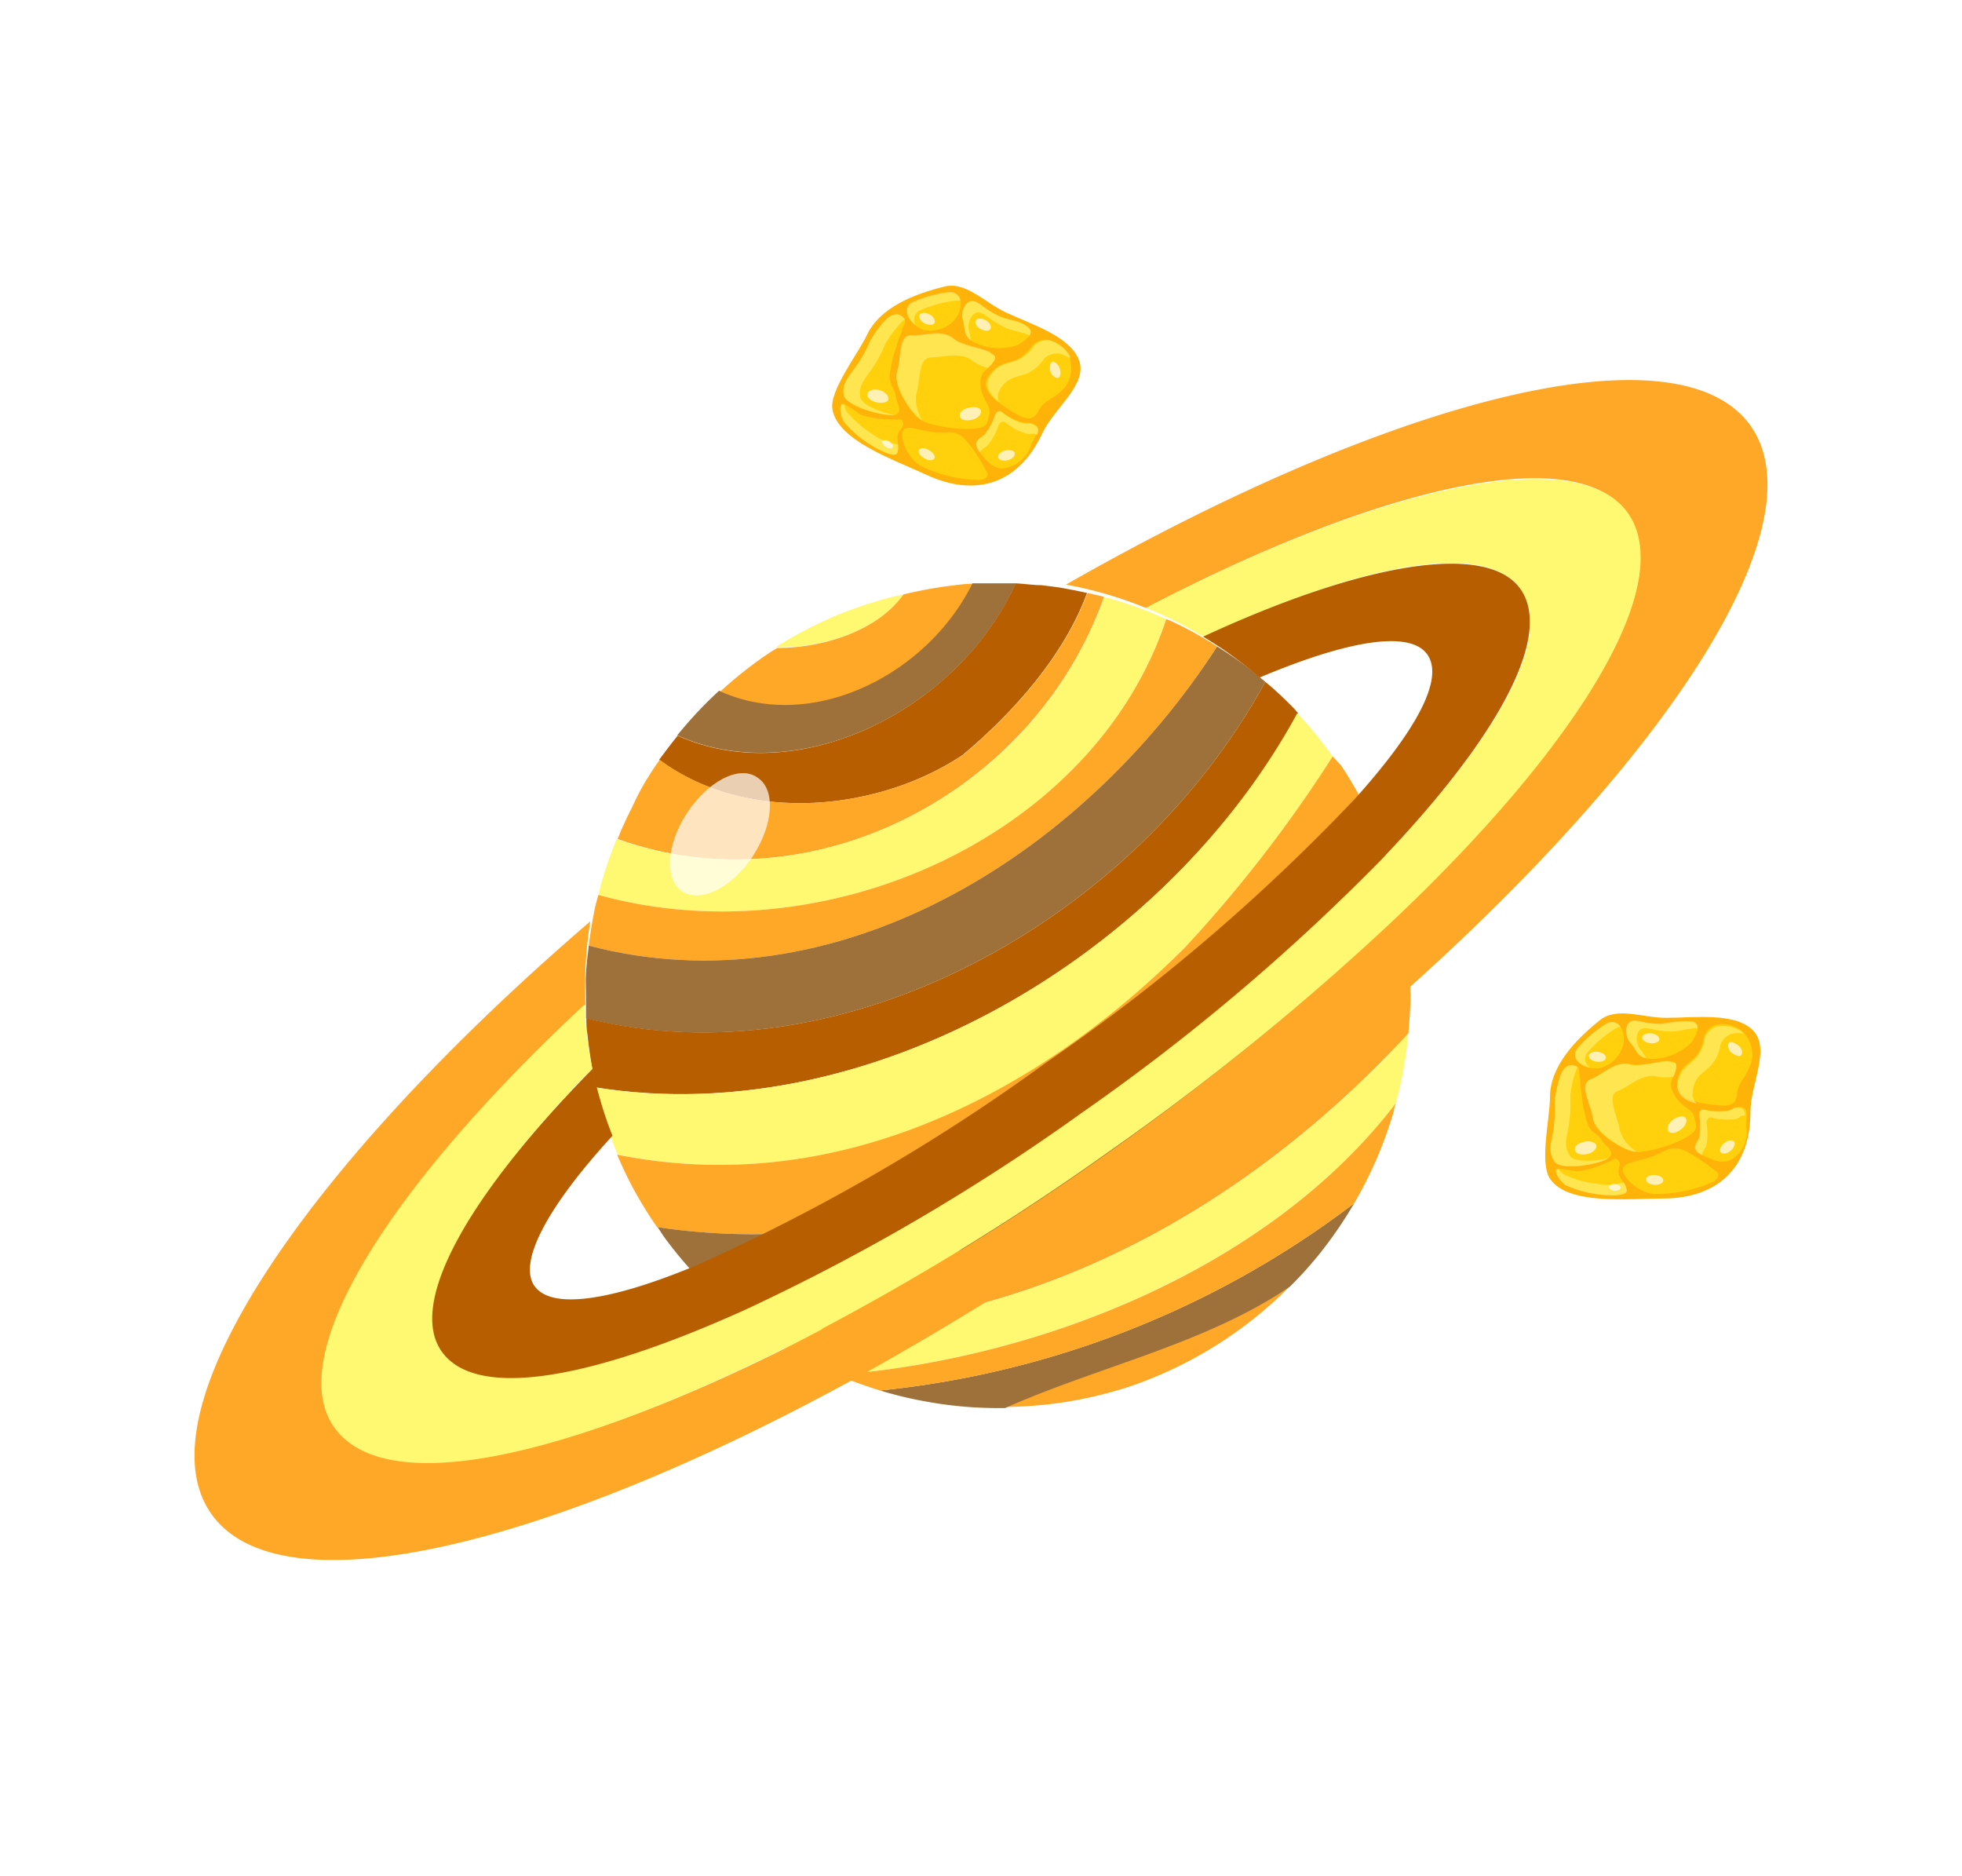 <svg xmlns="http://www.w3.org/2000/svg" xmlns:xlink="http://www.w3.org/1999/xlink" viewBox="0 0 106 101.33"><defs><style>.cls-1{mask:url(#mask);filter:url(#luminosity-noclip-2);}.cls-2{mix-blend-mode:multiply;fill:url(#linear-gradient);}.cls-3{fill:#fff871;}.cls-4{fill:#ffa727;}.cls-5{fill:#9e713b;}.cls-6{fill:#b75f00;}.cls-7{mask:url(#mask-2);}.cls-8{fill:url(#linear-gradient-2);}.cls-9{fill:#fff;opacity:0.7;}.cls-10,.cls-14{fill:#fffa94;}.cls-10,.cls-13{opacity:0.5;}.cls-11{fill:#ffb208;}.cls-12{fill:#ffd00b;}.cls-15{filter:url(#luminosity-noclip);}</style><filter id="luminosity-noclip" x="32.52" y="-7891" width="43.67" height="32766" filterUnits="userSpaceOnUse" color-interpolation-filters="sRGB"><feFlood flood-color="#fff" result="bg"/><feBlend in="SourceGraphic" in2="bg"/></filter><mask id="mask" x="32.52" y="-7891" width="43.67" height="32766" maskUnits="userSpaceOnUse"><g class="cls-15"/></mask><linearGradient id="linear-gradient" x1="41.64" y1="44.22" x2="79.32" y2="73.54" gradientUnits="userSpaceOnUse"><stop offset="0"/><stop offset="0.12" stop-color="#030303"/><stop offset="0.23" stop-color="#0e0e0e"/><stop offset="0.33" stop-color="#202020"/><stop offset="0.43" stop-color="#393939"/><stop offset="0.53" stop-color="#5a5a5a"/><stop offset="0.61" stop-color="#7a7a7a"/><stop offset="1" stop-color="#fff"/></linearGradient><filter id="luminosity-noclip-2" x="32.52" y="32.38" width="43.67" height="43.67" filterUnits="userSpaceOnUse" color-interpolation-filters="sRGB"><feFlood flood-color="#fff" result="bg"/><feBlend in="SourceGraphic" in2="bg"/></filter><mask id="mask-2" x="32.52" y="32.38" width="43.67" height="43.67" maskUnits="userSpaceOnUse"><g class="cls-1"><path class="cls-2" d="M60.17,32.38A22.28,22.28,0,0,1,32.52,60,22.29,22.29,0,1,0,60.17,32.38Z"/></g></mask><linearGradient id="linear-gradient-2" x1="41.64" y1="44.22" x2="79.32" y2="73.54" gradientUnits="userSpaceOnUse"><stop offset="0"/><stop offset="0.57"/><stop offset="0.61"/><stop offset="1" stop-color="#404040"/></linearGradient></defs><g id="Layer_2" data-name="Layer 2"><path class="cls-3" d="M48.81,32.11l-.64.14a24.44,24.44,0,0,0-3,1c-.56.24-1.12.5-1.67.79s-1.07.59-1.59.92C44.47,35,47.42,34.08,48.81,32.11Z"/><path class="cls-4" d="M52.57,31.53c-.46,0-.93.08-1.38.13a23.25,23.25,0,0,0-2.38.45C47.42,34.08,44.47,35,42,35l-.35.21a21.81,21.81,0,0,0-2.73,2.14C43.87,39.64,50.13,36.48,52.57,31.53Z"/><path class="cls-5" d="M54.88,31.51l-1,0c-.45,0-.9,0-1.34,0-2.44,4.95-8.7,8.11-13.69,5.8a22.32,22.32,0,0,0-2.26,2.41C43.15,42.68,51.82,38.32,54.88,31.51Z"/><path class="cls-6" d="M52,40.79c2.74-2.29,5.48-5.36,6.73-8.76-.48-.11-1-.21-1.46-.29l-1-.13c-.46,0-.93-.08-1.4-.1-3.06,6.81-11.73,11.17-18.26,8.23-.34.42-.67.86-1,1.3C40.49,44.64,47.6,43.73,52,40.79Z"/><path class="cls-4" d="M59.65,32.24c-.3-.07-.59-.15-.9-.21-1.25,3.4-4,6.47-6.73,8.76-4.42,2.94-11.53,3.85-16.38.25-.16.22-.32.45-.46.68-.38.58-.72,1.19-1,1.82-.22.43-.43.88-.63,1.33l-.18.45C43.82,49.08,55.87,42.89,59.65,32.24Z"/><path class="cls-3" d="M63,33.44a21.36,21.36,0,0,0-3.17-1.15l-.19,0C55.87,42.89,43.82,49.08,33.32,45.32a19.55,19.55,0,0,0-.76,2.15c-.09.28-.16.58-.23.87C44.53,51.73,59.11,45.21,63,33.44Z"/><path class="cls-4" d="M65.76,34.92a20.93,20.93,0,0,0-2.55-1.4l-.2-.08c-3.9,11.77-18.48,18.29-30.68,14.9-.06.21-.12.42-.17.63-.15.69-.26,1.4-.35,2.11C45,54.55,58.37,46.36,65.76,34.92Z"/><path class="cls-5" d="M68.36,36.83c-.44-.37-.88-.73-1.35-1.07s-.82-.57-1.25-.84C58.37,46.36,45,54.55,31.81,51.08c-.06.48-.12,1-.15,1.45s0,.83,0,1.24c0,.24,0,.47,0,.7s0,.36,0,.54C45.48,58.48,61.32,49.75,68.36,36.83Z"/><path class="cls-6" d="M70.13,38.52c-.07-.07-.12-.14-.18-.21-.51-.52-1-1-1.59-1.48C61.32,49.75,45.48,58.48,31.68,55c0,.3,0,.59.06.89.06.58.14,1.15.24,1.72.06.38.14.76.23,1.13C47,61.1,63,51.58,70.13,38.52Z"/><path class="cls-3" d="M72,40.86a22.66,22.66,0,0,0-1.91-2.34C63,51.58,47,61.1,32.21,58.75c.07.3.14.59.22.88a22,22,0,0,0,.87,2.56l.07.18C45.06,64.72,55.9,59.32,64,51.2A72.1,72.1,0,0,0,72,40.86Z"/><path class="cls-4" d="M75,46.51a22,22,0,0,0-1.14-2.74,24.39,24.39,0,0,0-1.41-2.43L72,40.86A72.1,72.1,0,0,1,64,51.2c-8.13,8.12-19,13.52-30.66,11.17.25.59.53,1.18.83,1.75a22.91,22.91,0,0,0,1.33,2.17C51.67,68.68,65.93,59.51,75,46.51Z"/><path class="cls-4" d="M76.19,53.58a21.68,21.68,0,0,0-.46-4.29c-.07-.35-.15-.69-.24-1C69.6,61.91,52.7,70.13,37.9,69.21c.37.39.76.77,1.16,1.13a20.6,20.6,0,0,0,1.87,1.48c13.74.51,26-6.08,35.16-16,.06-.68.11-1.36.11-2.06C76.2,53.71,76.19,53.64,76.19,53.58Z"/><path class="cls-3" d="M40.93,71.82c.29.22.58.43.88.63a22.05,22.05,0,0,0,2.9,1.6l.53.22c11.33-.91,23.51-6,30.17-14.66a22.3,22.3,0,0,0,.68-3.78C66.93,65.74,54.67,72.33,40.93,71.82Z"/><path class="cls-4" d="M61.11,74.87a22.34,22.34,0,0,0,8.58-5.39C65.16,72.57,59.38,73.78,54.3,76A22.21,22.21,0,0,0,61.11,74.87Z"/><path class="cls-5" d="M73.16,65A50.76,50.76,0,0,1,47.55,75.11a20.69,20.69,0,0,0,2.5.6,21.48,21.48,0,0,0,3.86.35l.39,0c5.08-2.26,10.86-3.47,15.39-6.56a21.09,21.09,0,0,0,1.67-1.86A22.62,22.62,0,0,0,73.16,65Z"/><path class="cls-4" d="M45.24,74.27a22.68,22.68,0,0,0,2.31.84A50.76,50.76,0,0,0,73.16,65a22.31,22.31,0,0,0,2.15-5c0-.13.07-.26.1-.4C68.75,68.3,56.57,73.36,45.24,74.27Z"/><path class="cls-5" d="M75.49,48.26c-.11-.43-.23-.87-.37-1.29-.05-.16-.11-.31-.17-.46-9,13-23.28,22.17-39.42,19.78l.33.5a21.56,21.56,0,0,0,1.4,1.73c.2.24.42.46.64.69C52.7,70.13,69.6,61.91,75.49,48.26Z"/><g class="cls-7"><path class="cls-8" d="M60.17,32.38A22.28,22.28,0,0,1,32.52,60,22.29,22.29,0,1,0,60.17,32.38Z"/></g><path class="cls-4" d="M57.59,31.58a21.61,21.61,0,0,1,4.32,1.26c12.83-6.69,23.29-9,26-5.13s-2.61,12.41-12.56,21.9A138.76,138.76,0,0,1,59.94,62.22a137.14,137.14,0,0,1-17,10.35c-12.27,6.21-22.17,8.3-24.84,4.52s2.95-13,13.53-22.82a22.54,22.54,0,0,1,.26-4.5C16.32,63.15,7.55,76.3,11.42,81.78c3.74,5.29,18.18,1.85,35.22-7.56a164.62,164.62,0,0,0,15.07-9.49,161.92,161.92,0,0,0,14-11C90.25,40.78,98.32,28.32,94.58,23,90.71,17.55,75.39,21.42,57.59,31.58Z"/><path class="cls-3" d="M61.91,32.84a20,20,0,0,1,2.3,1.08l.81.47c8.61-4,15.26-5.22,17.12-2.58s-1.29,8.13-7.53,14.64A113.77,113.77,0,0,1,58.44,60.11,113,113,0,0,1,40.17,70.78C32,74.49,25.66,75.54,23.86,73S25.36,64.5,32,57.71a9.32,9.32,0,0,1-.17-.92,21.53,21.53,0,0,1-.26-2.52C21,64.12,15.3,73.19,18.05,77.09s12.57,1.69,24.84-4.52a137.14,137.14,0,0,0,17-10.35A138.76,138.76,0,0,0,75.39,49.61c10-9.49,15.22-18.13,12.56-21.9S74.74,26.15,61.91,32.84Z"/><path class="cls-6" d="M65,34.39c.45.27.9.56,1.33.86.59.42,1.17.87,1.72,1.35,4.74-2,8.12-2.58,9.06-1.25s-.63,4.15-3.91,7.8A104.78,104.78,0,0,1,56.53,57.39a104.61,104.61,0,0,1-19,11c-4.52,1.87-7.73,2.37-8.65,1.08s.73-4.33,4.21-8.12a19.55,19.55,0,0,1-.7-2.08c-.15-.51-.27-1-.37-1.54C25.36,64.5,22,70.36,23.86,73s8.09,1.5,16.31-2.21A113,113,0,0,0,58.44,60.11,113.77,113.77,0,0,0,74.61,46.45c6.24-6.51,9.34-12.09,7.53-14.64S73.63,30.39,65,34.39Z"/><path class="cls-9" d="M40.92,42c1,.64.87,2.54-.25,4.25s-2.83,2.55-3.81,1.9-.86-2.54.26-4.24S39.94,41.3,40.92,42Z"/><path class="cls-10" d="M89.62,64A2.13,2.13,0,0,1,88,62.83c-.2.07-.31.15-.34.31-.07.35.75,1.25,1.65,1.34a7.56,7.56,0,0,0,3.26-.67c.22-.16.28-.29.25-.39A8,8,0,0,1,89.62,64Z"/><path class="cls-11" d="M94.57,60.06c0,3-1.76,4.68-4.75,4.68-1.87,0-5.11.37-6.08-1.07-.58-.86,0-3.29,0-4.41,0-1.7,1.45-3.15,2.68-4.14.93-.76,2.31-.14,3.6-.14,1.5,0,3.7-.31,4.68.67S94.57,58.57,94.57,60.06Z"/><path class="cls-12" d="M85.19,56.7c-.38.6.48,1.12,1.19,1a1.71,1.71,0,0,0,1.32-1.27c.14-.65-.18-1.49-.93-1.11A6.39,6.39,0,0,0,85.19,56.7Z"/><path class="cls-10" d="M85.73,56.9a6.39,6.39,0,0,1,1.58-1.36.67.67,0,0,1,.24-.08.55.55,0,0,0-.78-.16,6.63,6.63,0,0,0-1.58,1.36c-.3.48.16.89.71,1A.54.54,0,0,1,85.73,56.9Z"/><path class="cls-12" d="M88.15,55.18c-.35.1-.4.79-.06,1.17s.36.84,1.08.85a3.1,3.1,0,0,0,2.21-.88c.32-.5.57-1,0-1.12s-1.08.14-1.63.13C88.8,55.32,88.5,55.08,88.15,55.18Z"/><path class="cls-10" d="M88.65,56.73c-.33-.39-.28-1.06.07-1.16s.64.13,1.59.15c.48,0,.91-.2,1.41-.17,0-.19-.06-.33-.33-.39a8,8,0,0,0-1.63.14c-1,0-1.26-.25-1.61-.15s-.4.78-.06,1.17.35.73.85.83A2.86,2.86,0,0,0,88.65,56.73Z"/><path class="cls-12" d="M92.06,56a1,1,0,0,1,.62-.64,1.74,1.74,0,0,1,1.39.29,1.72,1.72,0,0,1,.55,1.75c-.28.76-.6,1-.72,1.42s.07,1-1.05.89-2.32-.32-2.24-1.19.57-1,1-1.45A2.13,2.13,0,0,0,92.06,56Z"/><path class="cls-10" d="M91.45,59c.08-.87.56-1,1-1.46a2.06,2.06,0,0,0,.49-1.07,1,1,0,0,1,.62-.63,1.75,1.75,0,0,1,.65,0l-.1-.1a1.74,1.74,0,0,0-1.39-.28,1,1,0,0,0-.62.63,2.1,2.1,0,0,1-.48,1.07c-.4.42-.89.59-1,1.46,0,.55.42.84,1.06,1A.68.68,0,0,1,91.45,59Z"/><path class="cls-12" d="M88.1,57.49c.52.14,1.74-.24,2.06-.17s.47,0,.38.45-.37.59-.21,1.09a2,2,0,0,0,.83,1c.27.2.42.34.47,1s-2.69,1.5-3.38,1.35-2.09-1-2.19-1.8-.75-1.86-.11-2.11S87.28,57.25,88.1,57.49Z"/><path class="cls-10" d="M87.51,61.05c-.1-.76-.75-1.87-.11-2.11s1.33-1,2.15-.78a2.53,2.53,0,0,0,.86,0,1.6,1.6,0,0,0,.13-.37c.09-.43-.06-.38-.38-.45s-1.54.31-2.06.17c-.82-.24-1.45.51-2.15.78s0,1.36.11,2.11,1.51,1.65,2.19,1.8l.17,0A2.11,2.11,0,0,1,87.51,61.05Z"/><path class="cls-12" d="M92.06,59.93s-.25,0-.21.33a3.44,3.44,0,0,1,0,1.15c-.1.34-.54.64.16,1s1.22.48,1.67.13a1.73,1.73,0,0,0,.69-1.52c-.1-.52.2-1.17-.3-1.22s-.25.15-.84.2A3.42,3.42,0,0,1,92.06,59.93Z"/><path class="cls-10" d="M92.2,61.84a3.51,3.51,0,0,0,0-1.16c0-.31.21-.33.21-.33a3.27,3.27,0,0,0,1.12.12c.54,0,.37-.22.74-.21,0-.23-.06-.39-.3-.42-.5-.05-.25.15-.84.2a3.42,3.42,0,0,1-1.12-.11s-.25,0-.21.33a3.44,3.44,0,0,1,0,1.15c-.1.34-.54.64.16,1h0C91.94,62.24,92.13,62.05,92.2,61.84Z"/><path class="cls-12" d="M89.07,62.53c.92-.26,1.07-.75,2-.36a9.17,9.17,0,0,1,1.51,1c.27.17.43.34,0,.66a7.52,7.52,0,0,1-3.25.66c-.91-.08-1.72-1-1.66-1.33S88.15,62.8,89.07,62.53Z"/><path class="cls-12" d="M84.29,58.14s.2-.67.67-.6.32.3.39.65,0,.3.1.93a7.09,7.09,0,0,0,.35,1.64c.18.44.6.55.73.82s1,.75.17,1.09-2.42.48-2.71.08-.27-.75-.11-1.44A7.61,7.61,0,0,0,84,59.53,6.26,6.26,0,0,1,84.29,58.14Z"/><path class="cls-10" d="M84.84,62.46c-.29-.4-.27-.75-.12-1.44a7.62,7.62,0,0,0,.12-1.78,5.72,5.72,0,0,1,.3-1.39,1.23,1.23,0,0,1,.09-.21.46.46,0,0,0-.27-.1c-.47-.07-.67.6-.67.6a6.26,6.26,0,0,0-.3,1.39,7.61,7.61,0,0,1-.11,1.78c-.16.69-.17,1,.11,1.44s1.86.25,2.71-.08l.2-.1C86.06,62.75,85.06,62.77,84.84,62.46Z"/><path class="cls-12" d="M84.56,64a5.87,5.87,0,0,0,1.77.5c.4.06,1.61.15,1.54-.23s-.19-.37-.37-.74.15-.62-.07-.85-.21,0-.66.13a4.89,4.89,0,0,1-1.57.46c-.44-.07-.61-.1-1-.14S84.27,63.83,84.56,64Z"/><g class="cls-13"><path class="cls-14" d="M87.72,63.87a3,3,0,0,1-1.46.07,5.87,5.87,0,0,1-1.77-.5,1.58,1.58,0,0,1-.29-.29c-.37,0,.1.68.38.87a5.87,5.87,0,0,0,1.77.5c.4.06,1.61.15,1.54-.23A.87.87,0,0,0,87.72,63.87Z"/></g><path class="cls-9" d="M91.07,60.39c.11.15,0,.43-.27.63s-.56.23-.67.08,0-.43.26-.62S91,60.25,91.07,60.39Z"/><path class="cls-9" d="M86.25,61.9c0,.18-.2.38-.51.44s-.61,0-.65-.22.2-.39.52-.45S86.22,61.71,86.25,61.9Z"/><path class="cls-9" d="M86.76,57.14c0,.15-.24.24-.49.21s-.45-.18-.43-.33.24-.24.5-.2S86.78,57,86.76,57.14Z"/><path class="cls-9" d="M89.65,56.14c0,.15-.25.24-.5.21s-.45-.17-.43-.32.24-.24.5-.21S89.66,56,89.65,56.14Z"/><path class="cls-9" d="M94.07,57c-.11.11-.34,0-.52-.14s-.24-.41-.14-.52.34,0,.52.14S94.17,56.89,94.07,57Z"/><path class="cls-9" d="M93.69,61.67c.09.11,0,.34-.2.5s-.44.19-.53.07,0-.34.2-.5S93.6,61.55,93.69,61.67Z"/><path class="cls-9" d="M89.86,63.76c0,.15-.22.26-.48.24s-.46-.14-.45-.29.22-.26.48-.24S89.87,63.61,89.86,63.76Z"/><path class="cls-9" d="M87.56,64.15c0,.1-.15.18-.32.17s-.31-.1-.31-.2.15-.17.33-.16S87.56,64.06,87.56,64.15Z"/><path class="cls-10" d="M50.14,24.91a2.16,2.16,0,0,1-1-1.79c-.21,0-.34,0-.44.14s.15,1.45.93,1.91a7.37,7.37,0,0,0,3.24.77c.26-.05.37-.14.39-.24A8.16,8.16,0,0,1,50.14,24.91Z"/><path class="cls-11" d="M56.31,23.41c-1.26,2.71-3.57,3.49-6.28,2.23-1.7-.8-4.79-1.83-5.06-3.55-.16-1,1.4-3,1.87-4,.72-1.53,2.65-2.23,4.18-2.61,1.16-.29,2.16.85,3.33,1.4,1.35.63,3.48,1.28,3.95,2.59S56.94,22.05,56.31,23.41Z"/><path class="cls-12" d="M49.24,16.39c-.6.39,0,1.22.65,1.43a1.74,1.74,0,0,0,1.73-.59c.4-.54.46-1.43-.37-1.4A6.4,6.4,0,0,0,49.24,16.39Z"/><path class="cls-10" d="M49.64,16.8a6.4,6.4,0,0,1,2-.56.72.72,0,0,1,.26,0,.56.56,0,0,0-.65-.46,6.47,6.47,0,0,0-2,.56c-.46.3-.23.87.22,1.21A.55.55,0,0,1,49.64,16.8Z"/><path class="cls-12" d="M52.57,16.27c-.37-.06-.7.54-.56,1s0,.91.62,1.23a3.11,3.11,0,0,0,2.38.13c.5-.32.93-.66.48-1s-1-.33-1.54-.57C53.1,16.67,52.93,16.33,52.57,16.27Z"/><path class="cls-10" d="M52.36,17.88c-.14-.49.2-1.08.55-1s.53.39,1.38.81c.43.21.91.21,1.34.44.1-.16.09-.32-.12-.48-.48-.37-1-.33-1.54-.58-.86-.41-1-.75-1.39-.81s-.7.54-.56,1,0,.81.43,1.11C52.42,18.23,52.41,18.06,52.36,17.88Z"/><path class="cls-12" d="M55.76,18.67a1,1,0,0,1,.83-.32,1.74,1.74,0,0,1,1.14.85A1.73,1.73,0,0,1,57.48,21c-.57.56-1,.64-1.25,1s-.36.92-1.33.36-2-1.27-1.52-2,.95-.7,1.49-.91A2.14,2.14,0,0,0,55.76,18.67Z"/><path class="cls-10" d="M54,21.08c.44-.75.95-.69,1.49-.9a2.13,2.13,0,0,0,.89-.77,1,1,0,0,1,.83-.31,1.66,1.66,0,0,1,.6.26c0-.05,0-.09,0-.13a1.74,1.74,0,0,0-1.14-.85,1,1,0,0,0-.82.32,2.21,2.21,0,0,1-.9.76c-.54.21-1.05.16-1.49.91-.28.48,0,.94.53,1.36A.72.72,0,0,1,54,21.08Z"/><path class="cls-12" d="M51.54,18.34c.41.35,1.68.52,1.94.72s.41.21.15.57-.58.37-.65.89a2,2,0,0,0,.34,1.25c.15.29.23.48,0,1.09s-3.07.22-3.63-.21-1.45-1.83-1.22-2.56.11-2,.79-1.95S50.9,17.78,51.54,18.34Z"/><path class="cls-10" d="M49.5,21.31c.23-.72.11-2,.79-2s1.64-.35,2.28.21a2.55,2.55,0,0,0,.79.35,1.45,1.45,0,0,0,.27-.28c.26-.36.11-.38-.15-.57s-1.53-.37-1.94-.72c-.64-.56-1.53-.15-2.28-.2s-.56,1.23-.79,1.95.66,2.14,1.22,2.56l.15.09A2.06,2.06,0,0,1,49.5,21.31Z"/><path class="cls-12" d="M54.1,22.22s-.24-.09-.34.21a3.48,3.48,0,0,1-.53,1c-.24.26-.76.35-.29,1s.9,1,1.45.83a1.75,1.75,0,0,0,1.27-1.09c.13-.51.68-1,.24-1.23s-.29,0-.84-.18A3.19,3.19,0,0,1,54.1,22.22Z"/><path class="cls-10" d="M53.41,24a3.32,3.32,0,0,0,.53-1c.11-.3.34-.21.34-.21a3.32,3.32,0,0,0,1,.58c.51.18.42-.05.75.12.09-.2.11-.38-.1-.5-.43-.26-.29,0-.84-.18a3.19,3.19,0,0,1-1-.58s-.24-.09-.34.21a3.48,3.48,0,0,1-.53,1c-.24.26-.76.35-.29,1h0C53,24.27,53.26,24.17,53.41,24Z"/><path class="cls-12" d="M50.28,23.32c.95.15,1.29-.23,1.95.5a8.72,8.72,0,0,1,1,1.52c.17.26.25.48-.26.59a7.51,7.51,0,0,1-3.24-.77c-.78-.46-1.14-1.62-.93-1.91S49.34,23.17,50.28,23.32Z"/><path class="cls-12" d="M47.82,17.31s.46-.52.86-.26.16.41.07.75-.13.28-.31.89a7.07,7.07,0,0,0-.37,1.64c0,.47.31.75.32,1.05s.6,1.11-.31,1.05-2.4-.58-2.49-1.07.08-.79.5-1.35A7.3,7.3,0,0,0,47,18.44,5.59,5.59,0,0,1,47.82,17.31Z"/><path class="cls-10" d="M46.48,21.46c-.09-.48.08-.79.5-1.35a7.55,7.55,0,0,0,.87-1.57,5.59,5.59,0,0,1,.86-1.13.87.87,0,0,1,.17-.16.61.61,0,0,0-.2-.2c-.4-.26-.86.26-.86.26A5.59,5.59,0,0,0,47,18.44,7.3,7.3,0,0,1,46.09,20c-.42.56-.59.87-.5,1.35s1.57,1,2.49,1.07a.8.8,0,0,0,.22,0C47.47,22.24,46.55,21.84,46.48,21.46Z"/><path class="cls-12" d="M45.57,22.76A5.77,5.77,0,0,0,47,24c.33.22,1.39.81,1.49.44s0-.41,0-.82.4-.5.3-.8-.2-.1-.66-.17a4.92,4.92,0,0,1-1.62-.25,9.35,9.35,0,0,0-.85-.55C45.25,21.61,45.39,22.46,45.57,22.76Z"/><g class="cls-13"><path class="cls-14" d="M48.49,24a3,3,0,0,1-1.35-.55,6.2,6.2,0,0,1-1.39-1.21,1.38,1.38,0,0,1-.14-.38c-.33-.18-.2.65,0,.94A5.57,5.57,0,0,0,47,24c.34.22,1.39.81,1.49.44A.78.78,0,0,0,48.49,24Z"/></g><path class="cls-9" d="M53,22.23c0,.18-.19.38-.51.45s-.61,0-.64-.21.18-.38.5-.45S53,22,53,22.23Z"/><path class="cls-9" d="M48,21.55c0,.18-.34.26-.66.18s-.53-.29-.48-.47.34-.27.65-.19S48,21.37,48,21.55Z"/><path class="cls-9" d="M50.48,17.46c-.08.12-.32.11-.54,0s-.33-.35-.25-.47.32-.12.54,0S50.56,17.33,50.48,17.46Z"/><path class="cls-9" d="M53.51,17.77c-.08.13-.32.12-.54,0s-.33-.35-.25-.47.32-.12.54,0S53.59,17.65,53.51,17.77Z"/><path class="cls-9" d="M57.16,20.42c-.14,0-.33-.11-.41-.35s0-.48.09-.53.33.11.41.35S57.3,20.37,57.16,20.42Z"/><path class="cls-9" d="M54.83,24.49c0,.14-.14.31-.39.37s-.48,0-.51-.16.14-.31.39-.37S54.8,24.34,54.83,24.49Z"/><path class="cls-9" d="M50.48,24.76c-.07.13-.31.14-.54,0s-.36-.32-.29-.45.31-.14.54,0S50.55,24.63,50.48,24.76Z"/><path class="cls-9" d="M48.23,24.15c0,.09-.21.09-.36,0s-.24-.22-.2-.31.21-.09.37,0S48.27,24.06,48.23,24.15Z"/></g></svg>